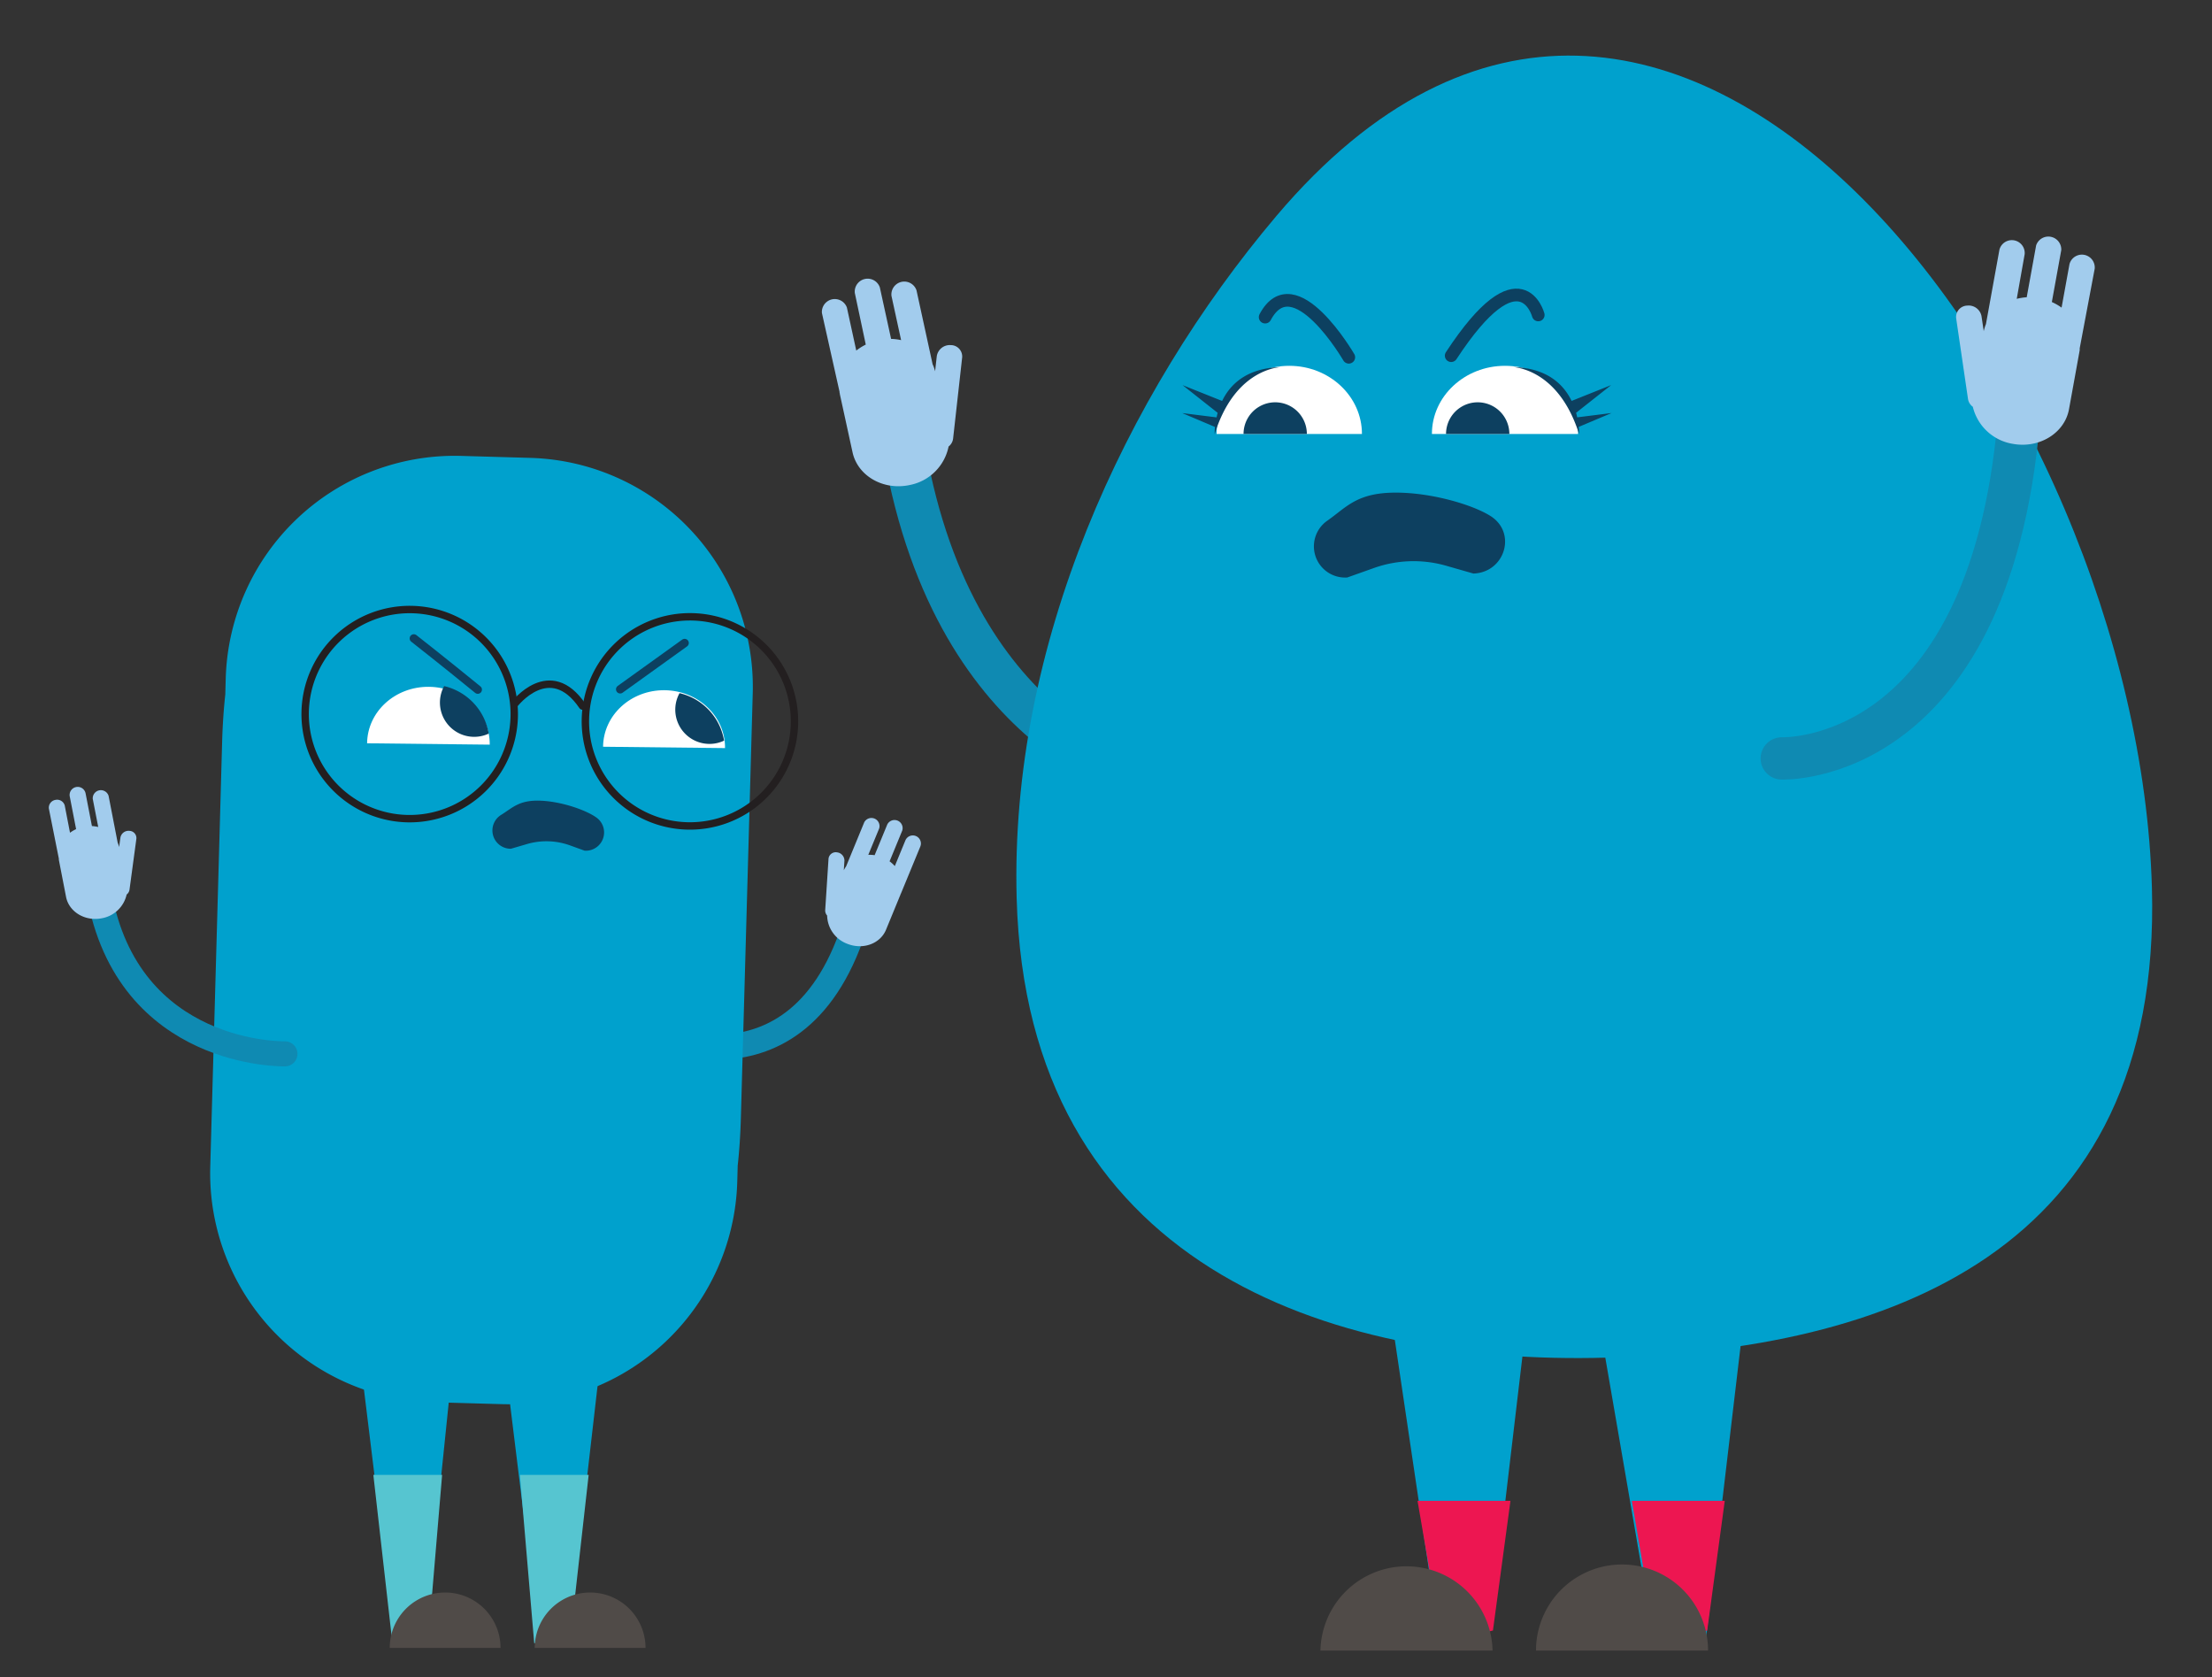 <svg xmlns="http://www.w3.org/2000/svg" viewBox="0 0 558.95 423.72"><rect x="0" y="0" width="558.95" height="423.72" fill="#333333" stroke="none"/><defs><style>.cls-1,.cls-10,.cls-12,.cls-8,.cls-9{fill:none;stroke-linecap:round;stroke-miterlimit:10;}.cls-1,.cls-8{stroke:#0f8ab2;}.cls-1{stroke-width:10.69px;}.cls-2{fill:#a2cced;}.cls-3{fill:#00a1cd;}.cls-4{fill:#ed1651;}.cls-5{fill:#504b48;}.cls-6{fill:#fff;}.cls-7{fill:#0d4060;}.cls-8{stroke-width:6.33px;}.cls-12,.cls-9{stroke:#0d4060;}.cls-9{stroke-width:2.11px;}.cls-10{stroke:#231f20;stroke-width:1.87px;}.cls-11{fill:#56c5d0;}.cls-12{stroke-width:3.2px;}</style></defs><g id="Layer_1" data-name="Layer 1"><path class="cls-1" d="M228.54,113.72c13,74.55,63.38,84,63.38,84"/><path class="cls-2" d="M207.69,79.07A3.26,3.26,0,0,1,214,77.69l2.37,10.88a13.7,13.7,0,0,1,2.4-1.51L216,74a3.26,3.26,0,0,1,6.33-1.38l2.84,13a13.07,13.07,0,0,1,2.53.31l-2.44-11.2a3.26,3.26,0,0,1,6.33-1.38l4.07,18.67a9.53,9.53,0,0,1,.63,1.77l.43-3.84a3.33,3.33,0,0,1,3.53-2.76h0a2.88,2.88,0,0,1,2.88,3.1l-2.29,20.52a3,3,0,0,1-1.14,2,12.41,12.41,0,0,1-9.79,9.72c-6.66,1.45-13.17-2.26-14.48-8.26l-3.23-14.79c0-.11,0-.21-.05-.32s0-.1,0-.15Z"/><path class="cls-3" d="M256.9,227c-1.78-64,27.18-127,65.65-172.46C421.75-62.6,540.31,99.3,543.77,224.37,546.33,316.68,476.47,341,405.93,343S259.46,319.34,256.9,227Z"/><polyline class="cls-3" points="441.77 323.65 430.98 414.89 418.05 414.89 403.07 328.1"/><polyline class="cls-3" points="387.2 321.56 376.41 412.8 363.48 412.8 350.59 325.93"/><polygon class="cls-4" points="418.47 414.89 412.35 379.18 435.83 379.18 431.39 411.94 418.47 414.89"/><polygon class="cls-4" points="364.33 414.89 358.2 379.18 381.68 379.18 377.25 411.94 364.33 414.89"/><path class="cls-5" d="M388.13,417a21.74,21.74,0,0,1,43.48,0"/><path class="cls-5" d="M377.15,417a21.75,21.75,0,0,0-43.49,0"/><path class="cls-6" d="M344.15,109.64c0-9.51-8.22-17.22-18.36-17.22s-18.37,7.71-18.37,17.22"/><path class="cls-7" d="M330.23,109.64a8,8,0,0,0-16,0"/><path class="cls-6" d="M361.83,109.64c0-9.51,8.27-17.22,18.47-17.22s18.47,7.71,18.47,17.22"/><path class="cls-7" d="M381.4,109.64a8,8,0,1,0-16,0"/><path class="cls-7" d="M397.13,101.29l10-4-8.87,7c.12.4.2.77.28,1.15l8.69-1.09-8.3,3.5a15.9,15.9,0,0,1,.09,1.82C394.38,95,385.08,93,382.42,92.74c8.52.24,12.7,4.39,14.71,8.55"/><path class="cls-7" d="M298.73,104.36l8.69,1.09c.08-.38.16-.75.27-1.15l-8.87-7,10,4c2-4.16,6.19-8.31,14.71-8.55-2.66.26-12,2.21-16.6,16.94a15.9,15.9,0,0,1,.09-1.82Z"/><path class="cls-8" d="M216.49,232.21c-14.56,49.33-55.75,27.62-55.75,27.62"/><path class="cls-3" d="M134,115.68l-17.47-.5a57.88,57.88,0,0,0-59.49,56.21l-.11,4.06c-.44,4-.69,8.09-.8,12l-3,107.32a57.87,57.87,0,0,0,56.21,59.49l17.47.49a57.87,57.87,0,0,0,59.49-56.21l.11-4.05c.44-4,.69-8.09.8-12l3-107.31A57.87,57.87,0,0,0,134,115.68Z"/><path class="cls-7" d="M129.11,214.43a4.62,4.62,0,0,1-2.44-8.58c2.92-1.8,4.55-3.83,10.15-3.55,5.41.27,11.53,2.48,14,4.33a4.62,4.62,0,0,1-3.09,8.29L144,213.57a17.55,17.55,0,0,0-10.89-.31Z"/><path class="cls-9" d="M104.57,161.29s7.53,5.89,16.16,12.94"/><path class="cls-9" d="M173,162.45l-16.29,11.7"/><path class="cls-10" d="M129.94,181.07A26.42,26.42,0,1,1,104.23,154,26.42,26.42,0,0,1,129.94,181.07Z"/><path class="cls-10" d="M200.75,183A26.42,26.42,0,1,1,175,155.84,26.41,26.41,0,0,1,200.75,183Z"/><path class="cls-10" d="M130,177.92s8.93-11.69,17.19.46"/><path class="cls-6" d="M152.39,188.66c.08-8,7.05-14.37,15.56-14.28S183.3,181,183.21,189"/><path class="cls-6" d="M92.76,187.79c.09-8,7.09-14.37,15.65-14.27s15.43,6.63,15.34,14.61"/><path class="cls-7" d="M112.23,173.34a8.66,8.66,0,0,0,11.27,12A14.84,14.84,0,0,0,112.23,173.34Z"/><path class="cls-7" d="M171.71,175.12a8.65,8.65,0,0,0,11.26,12A14.85,14.85,0,0,0,171.71,175.12Z"/><path class="cls-8" d="M25,225.52c7.25,41.65,47,40.73,47,40.73"/><path class="cls-2" d="M12.35,204.29a2,2,0,0,1,1.65-2.2,2,2,0,0,1,2.36,1.42l1.33,6.88a8.11,8.11,0,0,1,1.54-.91l-1.6-8.25a2,2,0,0,1,4-.78l1.6,8.25a9.23,9.23,0,0,1,1.59.23l-1.38-7.09a2.05,2.05,0,0,1,4-.77l2.29,11.81a6.23,6.23,0,0,1,.37,1.13l.33-2.41a2.08,2.08,0,0,1,2.26-1.69h0a1.82,1.82,0,0,1,1.77,2l-1.74,12.89A1.89,1.89,0,0,1,32,226a7.81,7.81,0,0,1-6.31,6c-4.21.82-8.26-1.62-9-5.41l-1.82-9.37,0-.2,0-.09Z"/><path class="cls-2" d="M232.55,213.88a2,2,0,0,0-3.77-1.55l-2.67,6.48a8.41,8.41,0,0,0-1.32-1.2l3.2-7.77a2.05,2.05,0,0,0-3.78-1.55l-3.2,7.77a8.64,8.64,0,0,0-1.6-.09l2.75-6.67a2.05,2.05,0,0,0-3.77-1.56l-4.58,11.13a6.54,6.54,0,0,0-.59,1l.16-2.43a2.1,2.1,0,0,0-1.89-2.1h0a1.83,1.83,0,0,0-2.13,1.61l-.84,13a1.91,1.91,0,0,0,.49,1.36,7.8,7.8,0,0,0,5,7.1c4,1.64,8.41.05,9.88-3.52l3.63-8.82c0-.07.05-.13.07-.19s0-.06.05-.09Z"/><polyline class="cls-3" points="125.6 328.01 135.12 405.36 144.64 405.36 154.66 318.35"/><polygon class="cls-11" points="143.97 415.14 134.99 415.14 131.37 372.62 148.75 372.62 143.97 415.14"/><path class="cls-5" d="M135.12,416.34a14,14,0,0,1,28,0"/><polyline class="cls-3" points="89.11 327.77 98.63 405.36 108.15 405.36 116.1 328.01"/><polygon class="cls-11" points="108.14 415.14 99.16 415.14 94.34 372.62 111.72 372.62 108.14 415.14"/><path class="cls-5" d="M98.48,416.34a14,14,0,0,1,28,0"/><path class="cls-1" d="M510.48,101.68c-6.17,92.2-60.25,89.93-60.25,89.93"/><path class="cls-2" d="M529.31,67.88a3.25,3.25,0,0,0-6.37-1.16l-2,11a13.21,13.21,0,0,0-2.46-1.41l2.38-13.13A3.26,3.26,0,0,0,514.51,62L512.13,75.1a13.8,13.8,0,0,0-2.52.4l2-11.28a3.25,3.25,0,0,0-6.37-1.16l-3.41,18.81a10.64,10.64,0,0,0-.56,1.79l-.57-3.82a3.31,3.31,0,0,0-3.63-2.63h0a2.88,2.88,0,0,0-2.77,3.19l3,20.43a3,3,0,0,0,1.21,1.94,12.43,12.43,0,0,0,10.14,9.37c6.7,1.21,13.08-2.73,14.17-8.77l2.7-14.9c0-.11,0-.21,0-.32s0-.1,0-.16Z"/><path class="cls-7" d="M340.44,145.9a7.89,7.89,0,0,1-5-14.38c4.8-3.37,7.38-7,17-7.06,9.25-.07,19.9,3.11,24.34,6,6.53,4.29,3.44,14.19-4.47,14.44L365.67,143a29.92,29.92,0,0,0-18.59.54Z"/><path class="cls-12" d="M388.7,79.57s-4.41-16.54-22,10.29"/><path class="cls-12" d="M340.83,90.26S327,66.43,319.69,80.12"/></g></svg>